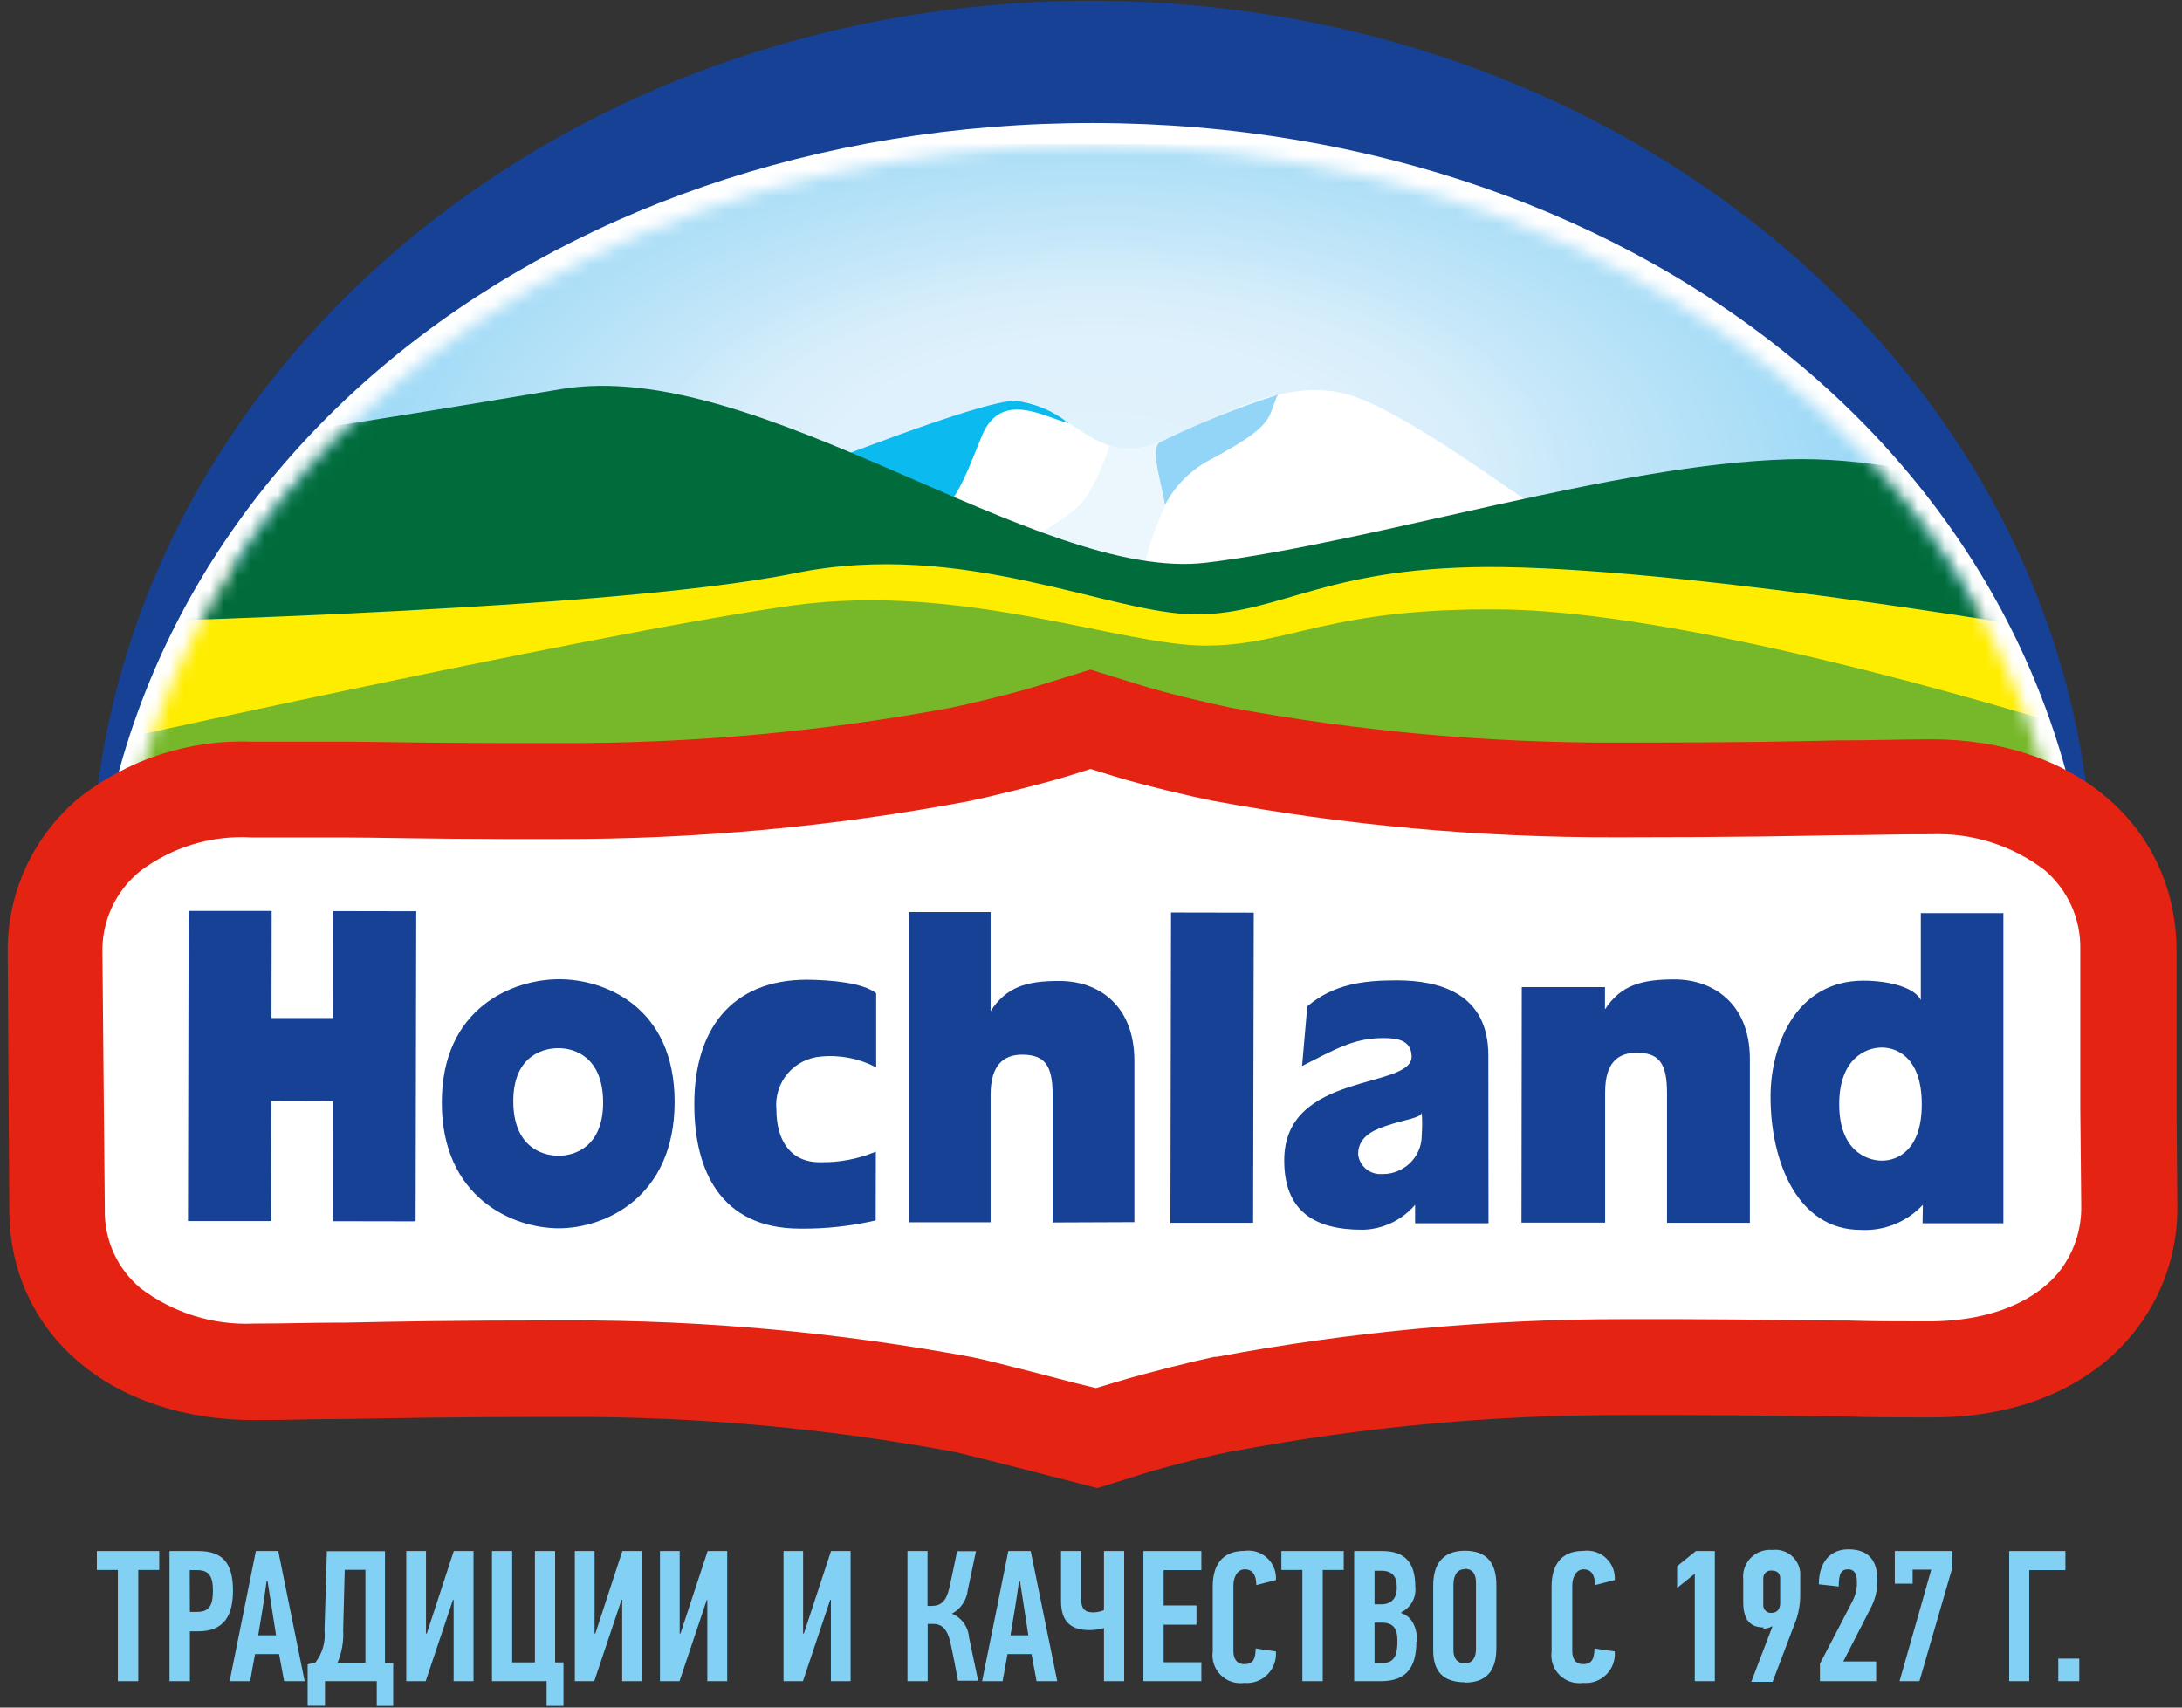 <svg width="161" height="126" viewBox="0 0 161 126" fill="none" xmlns="http://www.w3.org/2000/svg">
<rect x="0" y="0" width="161" height="126" fill="#333333" stroke="none"/>
<g clip-path="url(#clip0_724_62)">
<path d="M6.73 65.505C6.789 29.284 39.901 -0.024 80.7 0.058C121.498 0.139 154.506 29.54 154.436 65.761L154.377 69.404L154.447 80.345L154.517 87.131C154.557 90.396 153.466 93.574 151.431 96.128C149.684 98.281 145.607 101.878 137.851 101.948H137.128C135.218 101.948 133.634 101.948 131.841 101.948H131.503C128.999 101.948 125.878 101.866 120.625 101.855H116.933C108.021 101.815 99.126 102.622 90.366 104.264H90.262C89.097 104.508 86.01 105.253 84.217 105.824L81.014 106.86L77.776 105.987C74.771 105.172 71.755 104.404 71.219 104.299C62.564 102.641 53.768 101.827 44.955 101.866H44.501C36.896 101.866 32.994 101.959 29.873 102.006H29.558C27.555 102.006 25.831 102.076 23.607 102.076C13.812 102.076 6.963 96.058 6.917 87.48L6.8 69.695L6.73 65.505Z" fill="#164194"/>
<path d="M6.719 72.303C6.789 35.418 39.982 9.008 80.734 9.078C121.487 9.148 154.575 35.674 154.505 72.582V73.175L6.73 73.466L6.719 72.303Z" fill="white"/>
<mask id="mask0_724_62" style="mask-type:luminance" maskUnits="userSpaceOnUse" x="17" y="10" width="129" height="60">
<path d="M80.593 10.731C53.363 10.731 29.592 22.684 17.258 41.749C23.57 57.3 50.148 69.02 82.003 69.079C112.11 69.079 137.546 58.743 145.606 44.473C133.843 23.872 109.198 10.777 80.721 10.719L80.593 10.731Z" fill="white"/>
</mask>
<g mask="url(#mask0_724_62)">
<path d="M17.274 10.528L17.172 69.143L145.625 69.367L145.727 10.752L17.274 10.528Z" fill="url(#paint0_radial_724_62)"/>
</g>
<mask id="mask1_724_62" style="mask-type:luminance" maskUnits="userSpaceOnUse" x="8" y="10" width="145" height="62">
<path d="M8.277 71.837L152.966 71.534C152.395 36.011 120.25 10.801 80.756 10.731H80.627C40.958 10.731 8.638 36.128 8.312 71.849" fill="white"/>
</mask>
<g mask="url(#mask1_724_62)">
<path d="M113.67 37.653C110.468 35.488 103.188 30.157 99.415 29.098C93.801 27.515 87.5 32.403 84.076 33.067C80.652 33.73 78.148 29.645 74.968 29.575C72.406 29.575 60.002 34.498 56.508 35.802L64.136 39.084C65.185 39.759 93.533 45.928 115.383 39.724L113.67 37.653Z" fill="white"/>
<path d="M56.473 35.802C59.967 34.498 72.371 29.528 74.933 29.575C76.364 29.746 77.717 30.319 78.835 31.228C77.041 30.762 73.885 28.795 72.475 32.1C71.753 33.788 70.554 37.443 69.063 37.92C65.382 39.887 56.473 35.802 56.473 35.802Z" fill="#0BBBEF"/>
<path d="M89.272 33.474C92.207 31.879 93.069 30.564 93.534 29.342C89.714 30.378 85.568 33.032 83.518 33.125C82.961 33.142 82.404 33.059 81.876 32.88C81.523 33.98 81.067 35.044 80.513 36.058C79.651 37.85 77.683 38.619 76.344 39.678C78.673 40.597 80.711 43.007 83.145 42.599L84.31 42.075C84.764 40.516 85.952 35.29 89.353 33.439" fill="#ECF7FD"/>
<path d="M2.746 34.428C2.746 34.428 9.617 34.056 41.39 28.713C55.949 26.269 76.563 43.03 89.014 41.517C101.464 40.004 119.074 34.254 131.967 33.893C142.764 33.59 153.421 38.549 153.421 38.549L153.363 65.517L2.688 65.249L2.746 34.428Z" fill="#006C3B"/>
<path d="M2.664 46.068C2.664 46.068 44.162 45.253 58.65 42.297C71.136 39.748 82.049 45.393 88.35 45.334C94.651 45.276 97.947 41.68 110.875 41.843C126.086 42.064 153.456 46.859 153.456 46.859L153.363 65.668L2.699 65.4L2.664 46.068Z" fill="#FFED00"/>
<path d="M2.641 55.903C2.641 55.903 43.288 46.801 58.429 44.683C71.066 42.925 82.794 47.697 89.084 47.639C95.373 47.581 98.052 44.799 110.98 44.974C126.179 45.206 153.432 53.889 153.432 53.889L156.763 73.897L2.664 74.118L2.641 55.903Z" fill="#76B82A"/>
<path d="M94.311 29.121C91.334 30.07 88.43 31.237 85.623 32.613C84.749 33.02 85.832 36 85.949 37.268C86.724 35.789 87.947 34.591 89.443 33.846C92.029 32.45 93.368 31.518 93.752 30.483L94.195 29.319L94.311 29.121Z" fill="#93D5F6"/>
</g>
<path d="M77.519 108.92C74.247 108.07 70.986 107.255 70.403 107.127C61.019 105.39 51.494 104.529 41.95 104.555H41.438C33.191 104.555 28.975 104.648 25.598 104.706H25.237C23.082 104.706 21.207 104.788 18.796 104.788C8.151 104.788 0.732 98.398 0.685 89.319L0.569 70.382C0.53 68.192 0.982 66.021 1.893 64.029C2.804 62.037 4.151 60.274 5.833 58.871C9.454 56.023 13.97 54.555 18.575 54.727H19.623C21.556 54.727 23.187 54.727 25.05 54.727H25.412C27.741 54.727 31.34 54.832 37.326 54.832C38.491 54.832 39.83 54.832 41.239 54.832C50.92 54.874 60.583 54.005 70.1 52.236C71.428 51.969 74.759 51.177 76.692 50.572L80.454 49.408L84.216 50.572C86.185 51.189 89.562 51.969 90.843 52.225C100.209 53.957 109.714 54.818 119.238 54.797H119.751C127.985 54.797 132.19 54.716 135.556 54.634H135.672C137.932 54.634 139.877 54.564 142.439 54.553H142.532C153.107 54.553 160.538 60.966 160.596 70.103V81.742L160.655 88.935C160.712 92.407 159.532 95.786 157.324 98.468C155.437 100.796 151.023 104.578 142.625 104.59H141.833C139.76 104.59 138.06 104.59 136.103 104.52H135.742C133.005 104.52 129.616 104.415 123.932 104.415H119.937C110.279 104.393 100.639 105.278 91.146 107.057H91.03C89.784 107.302 86.371 108.117 84.473 108.71L80.978 109.804L77.519 108.92Z" fill="#E42313"/>
<path d="M79.291 102.041C79.291 102.041 73.071 100.4 71.79 100.155C61.955 98.32 51.968 97.408 41.963 97.432H41.45C33.111 97.432 28.872 97.525 25.471 97.595H25.028C22.897 97.595 21.08 97.665 18.751 97.665C15.725 97.804 12.748 96.872 10.342 95.034C9.499 94.321 8.827 93.428 8.376 92.421C7.924 91.413 7.704 90.318 7.733 89.215L7.558 70.335C7.524 69.187 7.754 68.047 8.231 67.001C8.707 65.956 9.417 65.034 10.307 64.306C12.662 62.511 15.584 61.619 18.541 61.792H19.578H24.912H25.261C27.59 61.792 31.189 61.897 37.257 61.909H41.206C51.365 61.933 61.504 60.998 71.487 59.115C72.932 58.813 76.531 57.951 78.837 57.253L80.467 56.741L82.121 57.253C84.45 57.975 88.096 58.813 89.447 59.08C99.265 60.902 109.231 61.806 119.216 61.781H119.775C128.045 61.781 132.284 61.688 135.696 61.629H135.778C138.003 61.629 139.936 61.548 142.417 61.559H142.487C145.501 61.439 148.462 62.373 150.861 64.202C151.711 64.925 152.389 65.829 152.844 66.848C153.3 67.868 153.521 68.975 153.493 70.091V81.73L153.563 88.947C153.602 90.756 152.999 92.52 151.862 93.928C150.756 95.255 148.089 97.42 142.545 97.502H141.776C139.854 97.502 138.282 97.502 136.395 97.443H135.825C133.064 97.443 129.64 97.35 123.922 97.339H119.95C109.826 97.326 99.724 98.257 89.773 100.12H89.598C88.212 100.411 84.648 101.284 82.377 101.971L80.863 102.425L79.291 102.041Z" fill="white"/>
<path d="M13.918 67.216H20.044L20.032 75.119H24.563L24.586 67.228L30.712 67.24L30.666 90.122L24.551 90.111L24.563 81.242L20.032 81.23L20.009 90.099H13.871L13.918 67.216Z" fill="#164194"/>
<path d="M86.662 67.333L92.509 67.344L92.462 90.227H86.359L86.406 67.333" fill="#164194"/>
<path d="M41.216 85.28C42.509 85.28 44.524 84.524 44.501 81.3C44.477 78.076 42.486 77.331 41.17 77.342C39.854 77.354 37.85 78.087 37.874 81.311C37.897 84.535 39.9 85.28 41.216 85.28ZM32.598 81.358C32.598 74.374 37.816 72.279 41.205 72.256C44.594 72.233 49.788 74.281 49.777 81.323C49.765 88.365 44.617 90.634 41.228 90.634C37.839 90.634 32.586 88.388 32.598 81.323" fill="#164194"/>
<path d="M109.817 77.878C109.817 73.292 106.207 72.338 103.05 72.338C100.581 72.338 98.392 72.617 96.458 74.258L96.074 78.658C98.403 77.494 99.824 76.597 102.049 76.597C103.039 76.597 104.122 76.714 104.157 77.936C104.238 80.403 94.723 79.03 94.758 85.641C94.758 89.319 96.936 90.763 100.581 90.739C101.313 90.718 102.033 90.543 102.693 90.226C103.353 89.909 103.939 89.458 104.413 88.9V90.262H109.829L109.817 77.878ZM103.668 86.118C103.16 86.472 102.551 86.652 101.932 86.63C101.512 86.654 101.098 86.514 100.777 86.242C100.456 85.969 100.253 85.583 100.209 85.164C100.209 83.697 101.699 83.29 102.328 83.057C103.668 82.603 104.914 82.487 104.902 82.079C104.944 82.634 104.944 83.19 104.902 83.744C104.907 84.197 104.804 84.644 104.601 85.048C104.399 85.453 104.103 85.804 103.738 86.072" fill="#164194"/>
<path d="M138.863 85.641C140.028 85.641 141.81 84.85 141.798 81.451C141.787 78.052 139.993 77.296 138.84 77.296C137.687 77.296 135.707 78.099 135.707 81.486C135.707 84.873 137.71 85.641 138.863 85.641ZM141.88 88.9C141.298 89.526 140.585 90.017 139.792 90.337C138.999 90.657 138.145 90.798 137.291 90.751C132.632 90.751 130.641 85.723 130.641 80.927C130.641 77.191 132.469 72.384 137.466 72.361C139.341 72.361 141.251 72.838 141.728 73.792V67.379H147.82V90.262H141.857L141.88 88.9Z" fill="#164194"/>
<path d="M112.285 72.838H118.423V74.479C119.588 72.698 121.102 72.268 123.559 72.268C126.401 72.268 129.091 74.048 129.115 78.087V90.227H123V80.66C123 78.471 122.429 77.68 120.764 77.68C119.343 77.68 118.435 78.448 118.435 80.601V90.215H112.262L112.285 72.838Z" fill="#164194"/>
<path d="M77.669 90.204V80.799C77.669 78.599 77.087 77.831 75.421 77.82C74.012 77.82 73.092 78.634 73.092 80.776V90.192H67.059V67.298H73.092V74.607C74.256 72.826 75.736 72.372 78.181 72.384C81.035 72.384 83.667 74.153 83.702 78.204V90.18L77.669 90.204Z" fill="#164194"/>
<path d="M64.624 84.978C63.313 85.526 61.9 85.792 60.478 85.758C58.23 85.758 57.287 84.023 57.287 81.882C57.239 81.405 57.288 80.923 57.43 80.465C57.572 80.008 57.805 79.583 58.114 79.217C58.424 78.851 58.804 78.551 59.233 78.335C59.661 78.119 60.128 77.991 60.606 77.959C62.003 77.828 63.408 78.107 64.648 78.762V73.292C63.669 72.5 61.305 72.314 59.547 72.291C53.909 72.291 51.207 76.05 51.231 81.521C51.231 86.34 53.164 90.658 59.034 90.658C60.911 90.679 62.784 90.476 64.613 90.052L64.624 84.978Z" fill="#164194"/>
<path d="M10.2 124.051H8.697V115.845H7.148V114.448H11.749V115.845H10.2V124.051Z" fill="#83D0F5"/>
<path d="M17.19 117.358C17.19 119.151 16.584 120.373 14.616 120.373H14.01V124.051H12.508V114.448H14.639C16.41 114.448 17.19 115.321 17.19 117.358ZM14.01 118.941H14.546C15.466 118.941 15.711 118.417 15.711 117.37C15.711 116.322 15.431 115.857 14.546 115.857H13.999L14.01 118.941Z" fill="#83D0F5"/>
<path d="M20.591 122.049H18.82C18.692 122.712 18.576 123.387 18.459 124.051H16.945C17.598 120.838 18.227 117.661 18.879 114.448H20.532L22.478 124.051H20.963L20.591 122.049ZM19.042 120.664H20.369L19.741 116.671H19.671C19.496 117.998 19.286 119.29 19.053 120.664" fill="#83D0F5"/>
<path d="M23.98 125.867H22.699V122.805L23.258 122.689C23.793 122.006 24.039 121.142 23.945 120.28L24.12 114.46H28.406V122.712H29.012V125.878H27.8V124.051H23.98V125.867ZM24.901 122.701H26.962V115.833H25.436L25.32 120.268C25.37 121.1 25.226 121.933 24.901 122.701Z" fill="#83D0F5"/>
<path d="M31.409 124.051H29.977V114.448H31.432V120.536H31.491L33.482 114.448H34.938V124.051H33.471V118.045H33.424L31.409 124.051Z" fill="#83D0F5"/>
<path d="M40.959 122.666H41.577V125.878H40.331V124.051H36.301V114.448H37.792V122.666H39.469V114.448H40.959V122.666Z" fill="#83D0F5"/>
<path d="M43.847 124.051H42.414V114.448H43.87V120.536H43.928L45.92 114.448H47.376V124.051H45.908V118.045H45.861L43.847 124.051Z" fill="#83D0F5"/>
<path d="M50.139 124.051H48.695V114.448H50.151V120.536H50.209L52.213 114.448H53.657V124.051H52.189V118.045H52.154L50.139 124.051Z" fill="#83D0F5"/>
<path d="M59.245 124.051H57.812V114.448H59.257V120.536H59.315L61.318 114.448H62.762V124.051H61.307V118.045H61.26L59.245 124.051Z" fill="#83D0F5"/>
<path d="M66.957 114.448H68.436V118.499H68.739C69.403 118.499 69.822 118.173 70.043 117.184C70.113 116.846 70.556 114.856 70.614 114.46H72.012C71.802 115.438 71.616 116.38 71.406 117.335C71.367 117.697 71.241 118.043 71.038 118.346C70.835 118.648 70.562 118.896 70.241 119.069C70.592 119.216 70.895 119.457 71.117 119.765C71.338 120.073 71.471 120.436 71.499 120.815C71.732 121.909 71.942 122.957 72.175 124.016H70.684C70.509 123.073 70.335 122.142 70.125 121.199C69.915 120.256 69.519 119.826 68.856 119.826H68.448V124.051H66.957V114.448Z" fill="#83D0F5"/>
<path d="M76.11 122.049H74.34C74.224 122.712 74.095 123.387 73.979 124.051H72.465C73.117 120.838 73.758 117.661 74.398 114.448H76.052L78.009 124.051H76.483L76.11 122.049ZM74.561 120.664H75.877L75.26 116.671H75.19C75.004 117.998 74.794 119.29 74.561 120.664Z" fill="#83D0F5"/>
<path d="M79.768 117.952C79.768 118.767 80.083 118.976 80.688 118.976C80.952 118.966 81.212 118.911 81.457 118.813V114.448H82.948V124.051H81.457V120.128C81.102 120.233 80.733 120.284 80.362 120.28C79.093 120.28 78.289 119.733 78.289 118.15V114.448H79.768V117.952Z" fill="#83D0F5"/>
<path d="M84.367 114.448H88.642V115.857H85.858V118.464H88.281V119.884H85.858V122.654H88.642V124.051H84.367V114.448Z" fill="#83D0F5"/>
<path d="M94.14 116.59L92.696 116.962C92.696 116.253 92.439 115.799 91.846 115.799C91.251 115.799 91.007 116.462 91.007 116.962V121.839C91.007 122.212 91.135 122.794 91.811 122.794C92.486 122.794 92.638 122.386 92.649 121.63C93.15 121.723 93.651 121.781 94.14 121.851C94.168 122.164 94.128 122.479 94.021 122.775C93.914 123.07 93.743 123.338 93.521 123.56C93.299 123.783 93.03 123.953 92.735 124.06C92.439 124.167 92.124 124.207 91.811 124.179C91.494 124.223 91.172 124.194 90.869 124.093C90.566 123.992 90.291 123.821 90.065 123.596C89.839 123.37 89.669 123.095 89.567 122.792C89.466 122.489 89.436 122.167 89.481 121.851V117.056C89.481 115.624 90.075 114.437 91.811 114.437C92.118 114.391 92.432 114.416 92.728 114.509C93.024 114.603 93.295 114.764 93.52 114.978C93.745 115.193 93.918 115.456 94.025 115.747C94.132 116.039 94.172 116.351 94.14 116.66" fill="#83D0F5"/>
<path d="M97.598 124.051H96.096V115.845H94.547V114.448H99.147V115.845H97.598V124.051Z" fill="#83D0F5"/>
<path d="M104.507 121.141C104.507 123.143 103.668 124.051 101.898 124.051H99.918V114.448H102.014C103.703 114.448 104.425 115.356 104.425 117.056C104.475 117.441 104.403 117.832 104.219 118.174C104.035 118.517 103.749 118.793 103.4 118.964V119.034C104.251 119.302 104.565 120.198 104.565 121.141M101.898 115.903H101.42V118.382H101.898C102.667 118.382 103.063 117.952 103.063 117.137C103.063 116.322 102.748 115.903 101.898 115.903ZM101.991 119.733H101.42V122.712H102.014C102.969 122.712 103.109 121.967 103.109 121.071C103.109 120.175 102.818 119.733 101.945 119.733" fill="#83D0F5"/>
<path d="M108.079 124.132C106.46 124.132 105.75 123.294 105.75 121.804V116.974C105.75 115.473 106.414 114.425 108.079 114.425C109.745 114.425 110.409 115.368 110.409 116.962V121.618C110.409 123.283 109.675 124.156 108.079 124.156M108.079 115.787C107.381 115.787 107.241 116.474 107.241 116.951V121.781C107.241 122.27 107.462 122.736 108.068 122.736C108.673 122.736 108.906 122.27 108.906 121.676V116.8C108.906 116.252 108.732 115.764 108.079 115.764" fill="#83D0F5"/>
<path d="M119.144 116.59L117.688 116.962C117.688 116.252 117.443 115.799 116.849 115.799C116.255 115.799 116.011 116.462 116.011 116.962V121.839C116.011 122.212 116.127 122.794 116.803 122.794C117.478 122.794 117.63 122.386 117.653 121.63C118.142 121.723 118.643 121.781 119.144 121.851C119.172 122.164 119.132 122.479 119.025 122.775C118.918 123.07 118.747 123.338 118.525 123.56C118.303 123.783 118.034 123.953 117.739 124.06C117.443 124.167 117.128 124.207 116.814 124.179C116.498 124.223 116.176 124.194 115.873 124.093C115.57 123.992 115.295 123.821 115.069 123.596C114.843 123.37 114.672 123.095 114.571 122.792C114.47 122.489 114.44 122.167 114.485 121.851V117.056C114.485 115.624 115.079 114.437 116.814 114.437C117.121 114.393 117.434 114.42 117.73 114.514C118.025 114.609 118.295 114.769 118.519 114.983C118.743 115.197 118.916 115.459 119.024 115.75C119.132 116.04 119.173 116.351 119.144 116.66" fill="#83D0F5"/>
<path d="M125.051 116.124L123.746 117.172V115.566L125.132 114.448H126.53V124.051H125.051V116.124Z" fill="#83D0F5"/>
<path d="M130.116 120.082C129.219 120.082 128.625 119.605 128.625 118.231V116.555C128.593 116.264 128.626 115.969 128.722 115.692C128.817 115.415 128.973 115.163 129.178 114.954C129.383 114.745 129.632 114.583 129.907 114.482C130.182 114.38 130.476 114.341 130.768 114.367C131.041 114.333 131.318 114.36 131.579 114.447C131.84 114.534 132.078 114.678 132.276 114.869C132.473 115.06 132.626 115.293 132.722 115.55C132.818 115.808 132.855 116.084 132.83 116.357V117.579C132.842 118.211 132.752 118.84 132.562 119.442L130.792 124.097H129.219L130.78 120.012H130.722C130.539 120.121 130.329 120.177 130.116 120.175M130.733 119.011C131.164 119.011 131.351 118.673 131.351 118.301V116.45C131.351 116.078 131.106 115.892 130.733 115.892C130.654 115.882 130.574 115.889 130.498 115.912C130.422 115.936 130.352 115.976 130.292 116.028C130.232 116.081 130.185 116.146 130.153 116.219C130.12 116.292 130.104 116.371 130.104 116.45V118.429C130.1 118.511 130.114 118.592 130.145 118.668C130.176 118.743 130.223 118.811 130.283 118.867C130.343 118.922 130.414 118.964 130.492 118.989C130.57 119.014 130.652 119.021 130.733 119.011Z" fill="#83D0F5"/>
<path d="M135.671 117.067L134.203 116.904C134.203 115.252 135.065 114.32 136.381 114.32C137.918 114.32 138.524 115.205 138.524 116.578C138.538 117.349 138.345 118.108 137.965 118.778L136.008 122.596H138.431V124.051H134.285V122.759C135.112 121.199 135.904 119.64 136.707 118.103C136.937 117.654 137.042 117.152 137.01 116.648C137.01 116.322 136.917 115.799 136.369 115.799C135.822 115.799 135.671 116.136 135.671 117.137" fill="#83D0F5"/>
<path d="M140.158 124.051L142.499 115.822H141.125V116.858H139.809V114.448H144.048V115.705L141.625 124.051H140.158Z" fill="#83D0F5"/>
<path d="M149.729 124.051H148.25V114.448H152.396V115.857H149.729V124.051Z" fill="#83D0F5"/>
<path d="M153.42 122.386H151.871V124.051H153.42V122.386Z" fill="#83D0F5"/>
</g>
<defs>
<radialGradient id="paint0_radial_724_62" cx="0" cy="0" r="1" gradientUnits="userSpaceOnUse" gradientTransform="translate(81.207 35.495) rotate(0.1) scale(66.713 34.126)">
<stop stop-color="#E1F2FC"/>
<stop offset="0.3" stop-color="#DFF1FC"/>
<stop offset="0.41" stop-color="#D8EEFB"/>
<stop offset="0.49" stop-color="#CCEAFA"/>
<stop offset="0.51" stop-color="#C8E8F9"/>
<stop offset="0.73" stop-color="#ABDEF7"/>
<stop offset="1" stop-color="#83D0F4"/>
</radialGradient>
<clipPath id="clip0_724_62">
<rect width="160.09" height="125.821" fill="white" transform="translate(0.566 0.057)"/>
</clipPath>
</defs>
</svg>
